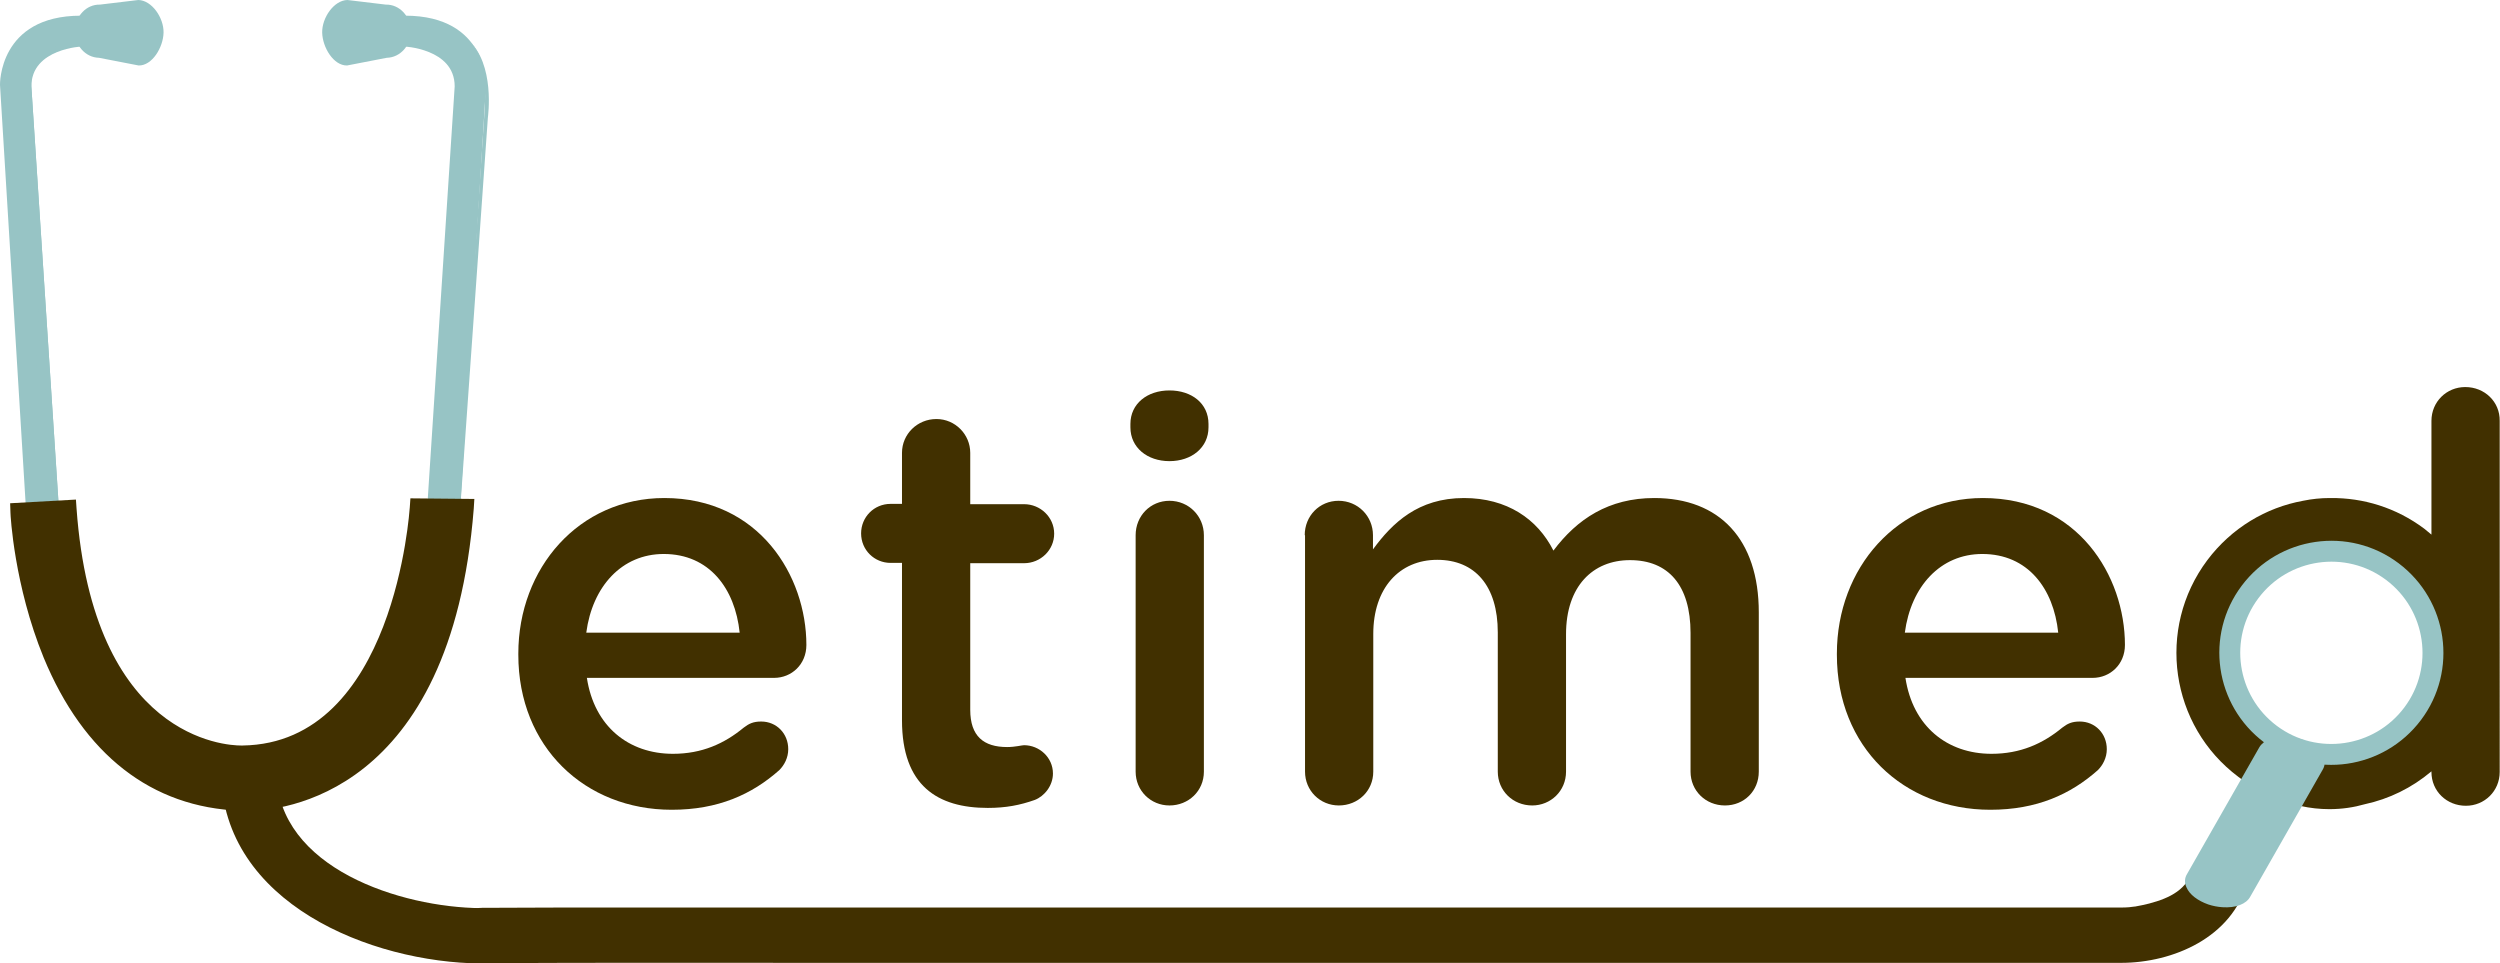 <?xml version="1.0" encoding="utf-8"?>
<!-- Generator: Adobe Illustrator 19.0.0, SVG Export Plug-In . SVG Version: 6.00 Build 0)  -->
<svg version="1.1" id="Layer_1" xmlns="http://www.w3.org/2000/svg" xmlns:xlink="http://www.w3.org/1999/xlink" x="0px" y="0px"
	 viewBox="0 0 813.2 313.3" style="enable-background:new 0 0 813.2 313.3;" xml:space="preserve">
<style type="text/css">
	.st0{fill:#413000;}
	.st1{fill:#97C4C5;}
	.st2{fill:none;stroke:#EE2A7B;stroke-width:24;stroke-miterlimit:10;}
</style>
<path class="st0" d="M713.5,282.3c-1.9,7-7.6,9.8-14.4,11.6c-1.5,0.4-3.1,0.7-4.7,1c-2.4,0.4,1.9-0.2-0.2,0
	c-0.5,0.1-1.1,0.1-1.6,0.2c-1,0.1-1.9,0.1-2.9,0.1c-10.5,0-20.9,0-31.4,0c-20,0-40,0-59.9,0c-42.1,0-84.1,0-126.2,0
	c-51.5,0-103,0-154.5,0c-44.6,0-89.3,0-133.9,0c-9,0-18,0.1-27,0.1c-11.6,0-11.6,18,0,18c37.9-0.2,75.7-0.1,113.6-0.1
	c59.9,0,119.9,0,179.8,0c37.4,0,74.8,0,112.2,0c42.5,0,85,0,127.5,0c17.1,0,36.2-8.4,41-26.1C733.9,275.9,716.5,271.1,713.5,282.3
	L713.5,282.3z"/>
<path class="st0" d="M801.9,125.9c-6.1,0-11,4.8-11,11v37c-0.8-0.6-1.5-1.3-2.3-1.9c-9.2-6.9-19.9-10.1-30.5-10c-0.1,0-0.2,0-0.3,0
	c-2.9,0-5.8,0.3-8.7,0.9c-12,2.2-23.2,8.8-31.1,19.3c-16.7,22.3-12.1,53.9,10.1,70.5c3.6,2.7,7.4,4.8,11.3,6.4
	c5.7,2.7,12,4.1,18.3,4.1c4.2,0,8-0.6,11.5-1.6c7.9-1.7,15.3-5.3,21.7-10.7v0.2c0,6.3,5,11,11.2,11c6.1,0,11-4.8,11-11V136.9
	C813.2,130.7,808.2,125.9,801.9,125.9z M785,232.3c-11,14.7-31.8,17.7-46.5,6.7c-14.7-11-17.7-31.8-6.7-46.5
	c11-14.7,31.8-17.7,46.5-6.7C793,196.8,796,217.6,785,232.3z"/>
<path class="st0" d="M218.5,263.4c-28.2,0-49.9-20.4-49.9-50.4v-0.4c0-27.8,19.7-50.6,47.5-50.6c30.9,0,46.2,25.4,46.2,47.8
	c0,6.3-4.8,10.7-10.5,10.7h-60.9c2.4,15.8,13.6,24.7,28,24.7c9.4,0,16.7-3.3,23-8.5c1.7-1.3,3.1-2,5.7-2c5,0,8.8,3.9,8.8,9
	c0,2.8-1.3,5.2-2.9,6.8C244.6,258.4,233.6,263.4,218.5,263.4z M240.6,205.8c-1.5-14.4-9.9-25.6-24.7-25.6
	c-13.6,0-23.2,10.5-25.2,25.6H240.6z"/>
<path class="st0" d="M293.4,234.3v-51.2h-3.7c-5.3,0-9.6-4.2-9.6-9.6c0-5.3,4.2-9.6,9.6-9.6h3.7v-16.6c0-6.1,5-11,11.2-11
	c6.1,0,11,5,11,11V164h17.5c5.3,0,9.8,4.2,9.8,9.6c0,5.3-4.4,9.6-9.8,9.6h-17.5v47.7c0,8.6,4.4,12.1,12,12.1c2.6,0,4.8-0.6,5.5-0.6
	c5,0,9.4,4,9.4,9.2c0,4-2.8,7.4-5.9,8.6c-4.8,1.7-9.4,2.6-15.3,2.6C305,262.8,293.4,255.6,293.4,234.3z"/>
<path class="st0" d="M367.7,137.9c0-6.6,5.5-10.9,12.7-10.9c7.2,0,12.7,4.2,12.7,10.9v1.1c0,6.6-5.5,11-12.7,11
	c-7.2,0-12.7-4.4-12.7-11V137.9z M369.4,174.1c0-6.3,4.8-11.2,11-11.2c6.3,0,11.2,5,11.2,11.2V251c0,6.3-5,11-11.2,11
	c-6.1,0-11-4.8-11-11V174.1z"/>
<path class="st0" d="M424.4,174.1c0-6.3,4.8-11.2,11-11.2c6.3,0,11.2,5,11.2,11.2v4.6c6.3-8.6,14.7-16.7,29.6-16.7
	c14,0,23.9,6.8,29.1,17.1c7.7-10.3,18-17.1,32.8-17.1c21.2,0,34,13.4,34,37.2V251c0,6.3-4.8,11-11,11c-6.3,0-11.2-4.8-11.2-11v-45.1
	c0-15.5-7.2-23.7-19.7-23.7c-12.1,0-20.8,8.5-20.8,24.1V251c0,6.3-5,11-11,11c-6.3,0-11.2-4.8-11.2-11v-45.3
	c0-15.1-7.4-23.6-19.7-23.6c-12.3,0-20.8,9.2-20.8,24.1V251c0,6.3-5,11-11.2,11c-6.1,0-11-4.8-11-11V174.1z"/>
<path class="st0" d="M647.4,263.4c-28.2,0-49.9-20.4-49.9-50.4v-0.4c0-27.8,19.7-50.6,47.5-50.6c30.9,0,46.2,25.4,46.2,47.8
	c0,6.3-4.8,10.7-10.5,10.7h-60.9c2.4,15.8,13.6,24.7,28,24.7c9.4,0,16.7-3.3,23-8.5c1.7-1.3,3.1-2,5.7-2c5,0,8.8,3.9,8.8,9
	c0,2.8-1.3,5.2-2.9,6.8C673.5,258.4,662.5,263.4,647.4,263.4z M669.5,205.8c-1.5-14.4-9.9-25.6-24.7-25.6
	c-13.6,0-23.2,10.5-25.2,25.6H669.5z"/>
<g>
	<path class="st1" d="M26.9,15.1c0,0-16.7,0.6-16.7,13l9.1,139.4l-10.7,0.6L0,27.6c0,0-0.5-22.5,26.3-22.5L26.9,15.1z"/>
</g>
<path class="st1" d="M25.6,13.7c0,0-15.6-1.1-17.4,14.8l8.1,138.9l-1.5,0.3L6.7,29c0,0-0.8-16.7,18.7-17.8L25.6,13.7z"/>
<path class="st1" d="M32.2,18.8c-4.4-0.1-7.9-4-7.8-8.8l0,0c0.1-4.8,3.7-8.6,8.1-8.5L45,0c4.4,0.1,8.3,5.8,8.2,10.6l0,0
	c-0.1,4.8-3.7,10.8-8.1,10.7L32.2,18.8z"/>
<path class="st1" d="M25.6,14.8c0,0-16.4,1.8-15.4,13.4l9.1,139.4l-2-0.4L9,28.5C9,28.5,6.7,16.2,25.6,14.8z"/>
<path class="st1" d="M39.1,1.6L45.5,1c0,0,4.3-0.8,7.1,8.5C52.6,9.6,50.6,0,39.1,1.6z"/>
<path class="st1" d="M131.2,15.1c0,0,16.7,0.6,16.7,13l-9.1,139.4l10.7,0.6l8.6-140.5c0,0,0.5-22.5-26.3-22.5L131.2,15.1z"/>
<path class="st1" d="M133.5,8.2c0,0,21.2,1.1,22.2,19.2l-8.6,139.7l1,1.4l9.3-140c0,0,0.8-20.9-24.7-22L133.5,8.2z"/>
<path class="st1" d="M125.8,18.8c4.4-0.1,7.9-4,7.8-8.8l0,0c-0.1-4.8-3.7-8.6-8.1-8.5L113,0c-4.4,0.1-8.3,5.8-8.2,10.6l0,0
	c0.1,4.8,3.7,10.8,8.1,10.7L125.8,18.8z"/>
<path class="st1" d="M123.8,2.1c0,0,9.1,1.4,9.2,9.9C133,12,134.4,2.3,123.8,2.1z"/>
<path class="st1" d="M152.2,12.9c0,0,7.1,4.9,5.3,25l-8.6,129.5l0.6,0.8l9.2-130C158.7,38.1,161.2,20.8,152.2,12.9z"/>
<path class="st1" d="M19.8,6.3c0,0-22.2,1.6-18.4,29.4C1.4,35.6-3.1,14.5,19.8,6.3z"/>
<g>
	<path class="st0" d="M151,165.3l-14.7-0.2c0,0-4.3,79.6-57.3,80.3c0,0-51.1,2.6-57-79.8l-15.5,0.9c0,0,4.3,91.9,72,94.2
		C78.4,260.7,143.1,266.5,151,165.3z"/>
	<path class="st0" d="M80.3,263.8C80.3,263.8,80.3,263.8,80.3,263.8c-1.1,0-1.8,0-2.1-0.1c-28.9-1-51-18.3-64-49.8
		c-9.6-23.5-10.8-46.3-10.8-47.2l-0.1-3l21.4-1.2l0.2,2.9c5.4,74.9,48.6,77.1,53.5,77.1c0.2,0,0.4,0,0.4,0l0.1,0
		c49.6-0.7,54.3-76.7,54.4-77.5l0.2-2.9l20.8,0.2l-0.2,3.2C146.7,259,91.3,263.8,80.3,263.8z M78.7,257.7c0,0,0.6,0,1.6,0
		c10,0,59.6-4.4,67.4-89.5l-8.6-0.1c-0.6,6.3-2.6,22-8.7,37.9c-10.5,27.4-28.3,42-51.3,42.3c-0.1,0-0.3,0-0.6,0
		c-5.4,0-52.6-2.3-59.3-79.7l-9.5,0.5c0.6,6.9,2.9,24.7,10.2,42.4c12.2,29.6,31.9,45,58.7,46L78.7,257.7L78.7,257.7z"/>
</g>
<path d="M78.4,260.7"/>
<path class="st2" d="M-89.1,338.4"/>
<g>
	<path class="st1" d="M730.7,291c-1.6,2.7-6.8,3.6-11.8,1.9l0,0c-4.9-1.7-7.7-5.3-6.1-8l23.5-41.2c1.6-2.7,6.8-3.6,11.8-1.9l0,0
		c4.9,1.7,7.7,5.3,6.1,8L730.7,291z"/>
	<path class="st1" d="M722.9,295.1c-1.5-0.1-3.1-0.4-4.6-0.9c-3.4-1.2-6.1-3.2-7.1-5.6c-0.7-1.5-0.6-3,0.2-4.3l23.5-41.2
		c1.4-2.4,4.9-3.8,9.1-3.5c1.5,0.1,3.1,0.4,4.6,0.9c3.4,1.2,6.1,3.2,7.1,5.6c0.7,1.5,0.6,3-0.2,4.3l-23.5,41.2
		C730.7,294.1,727.2,295.4,722.9,295.1z M743.9,242.4c-2.9-0.2-5.4,0.6-6.2,2l-23.5,41.2c-0.4,0.6-0.4,1.3,0,2.1
		c0.7,1.6,2.7,3.1,5.3,4c1.2,0.4,2.4,0.7,3.7,0.7c2.9,0.2,5.4-0.6,6.2-2l23.5-41.2c0.4-0.6,0.4-1.3,0-2.1c-0.7-1.6-2.7-3.1-5.3-4
		C746.4,242.7,745.1,242.5,743.9,242.4z"/>
</g>
<path class="st1" d="M780.2,183.2c-16.1-12.1-38.9-8.8-51,7.3c-12.1,16.1-8.8,38.9,7.3,51c16.1,12.1,38.9,8.8,51-7.3
	C799.6,218.1,796.3,195.3,780.2,183.2z M782.1,230.1c-9.8,13.1-28.4,15.8-41.5,6c-13.1-9.8-15.8-28.4-6-41.5
	c9.8-13.1,28.4-15.8,41.5-6C789.2,198.4,791.9,217,782.1,230.1z"/>
<path class="st0" d="M71.9,251.4c0.6,42.3,48.6,61.7,84.6,62c11.6,0.1,11.6-17.9,0-18c-26-0.2-66.1-12.9-66.6-44
	C89.7,239.8,71.7,239.7,71.9,251.4L71.9,251.4z"/>
</svg>
